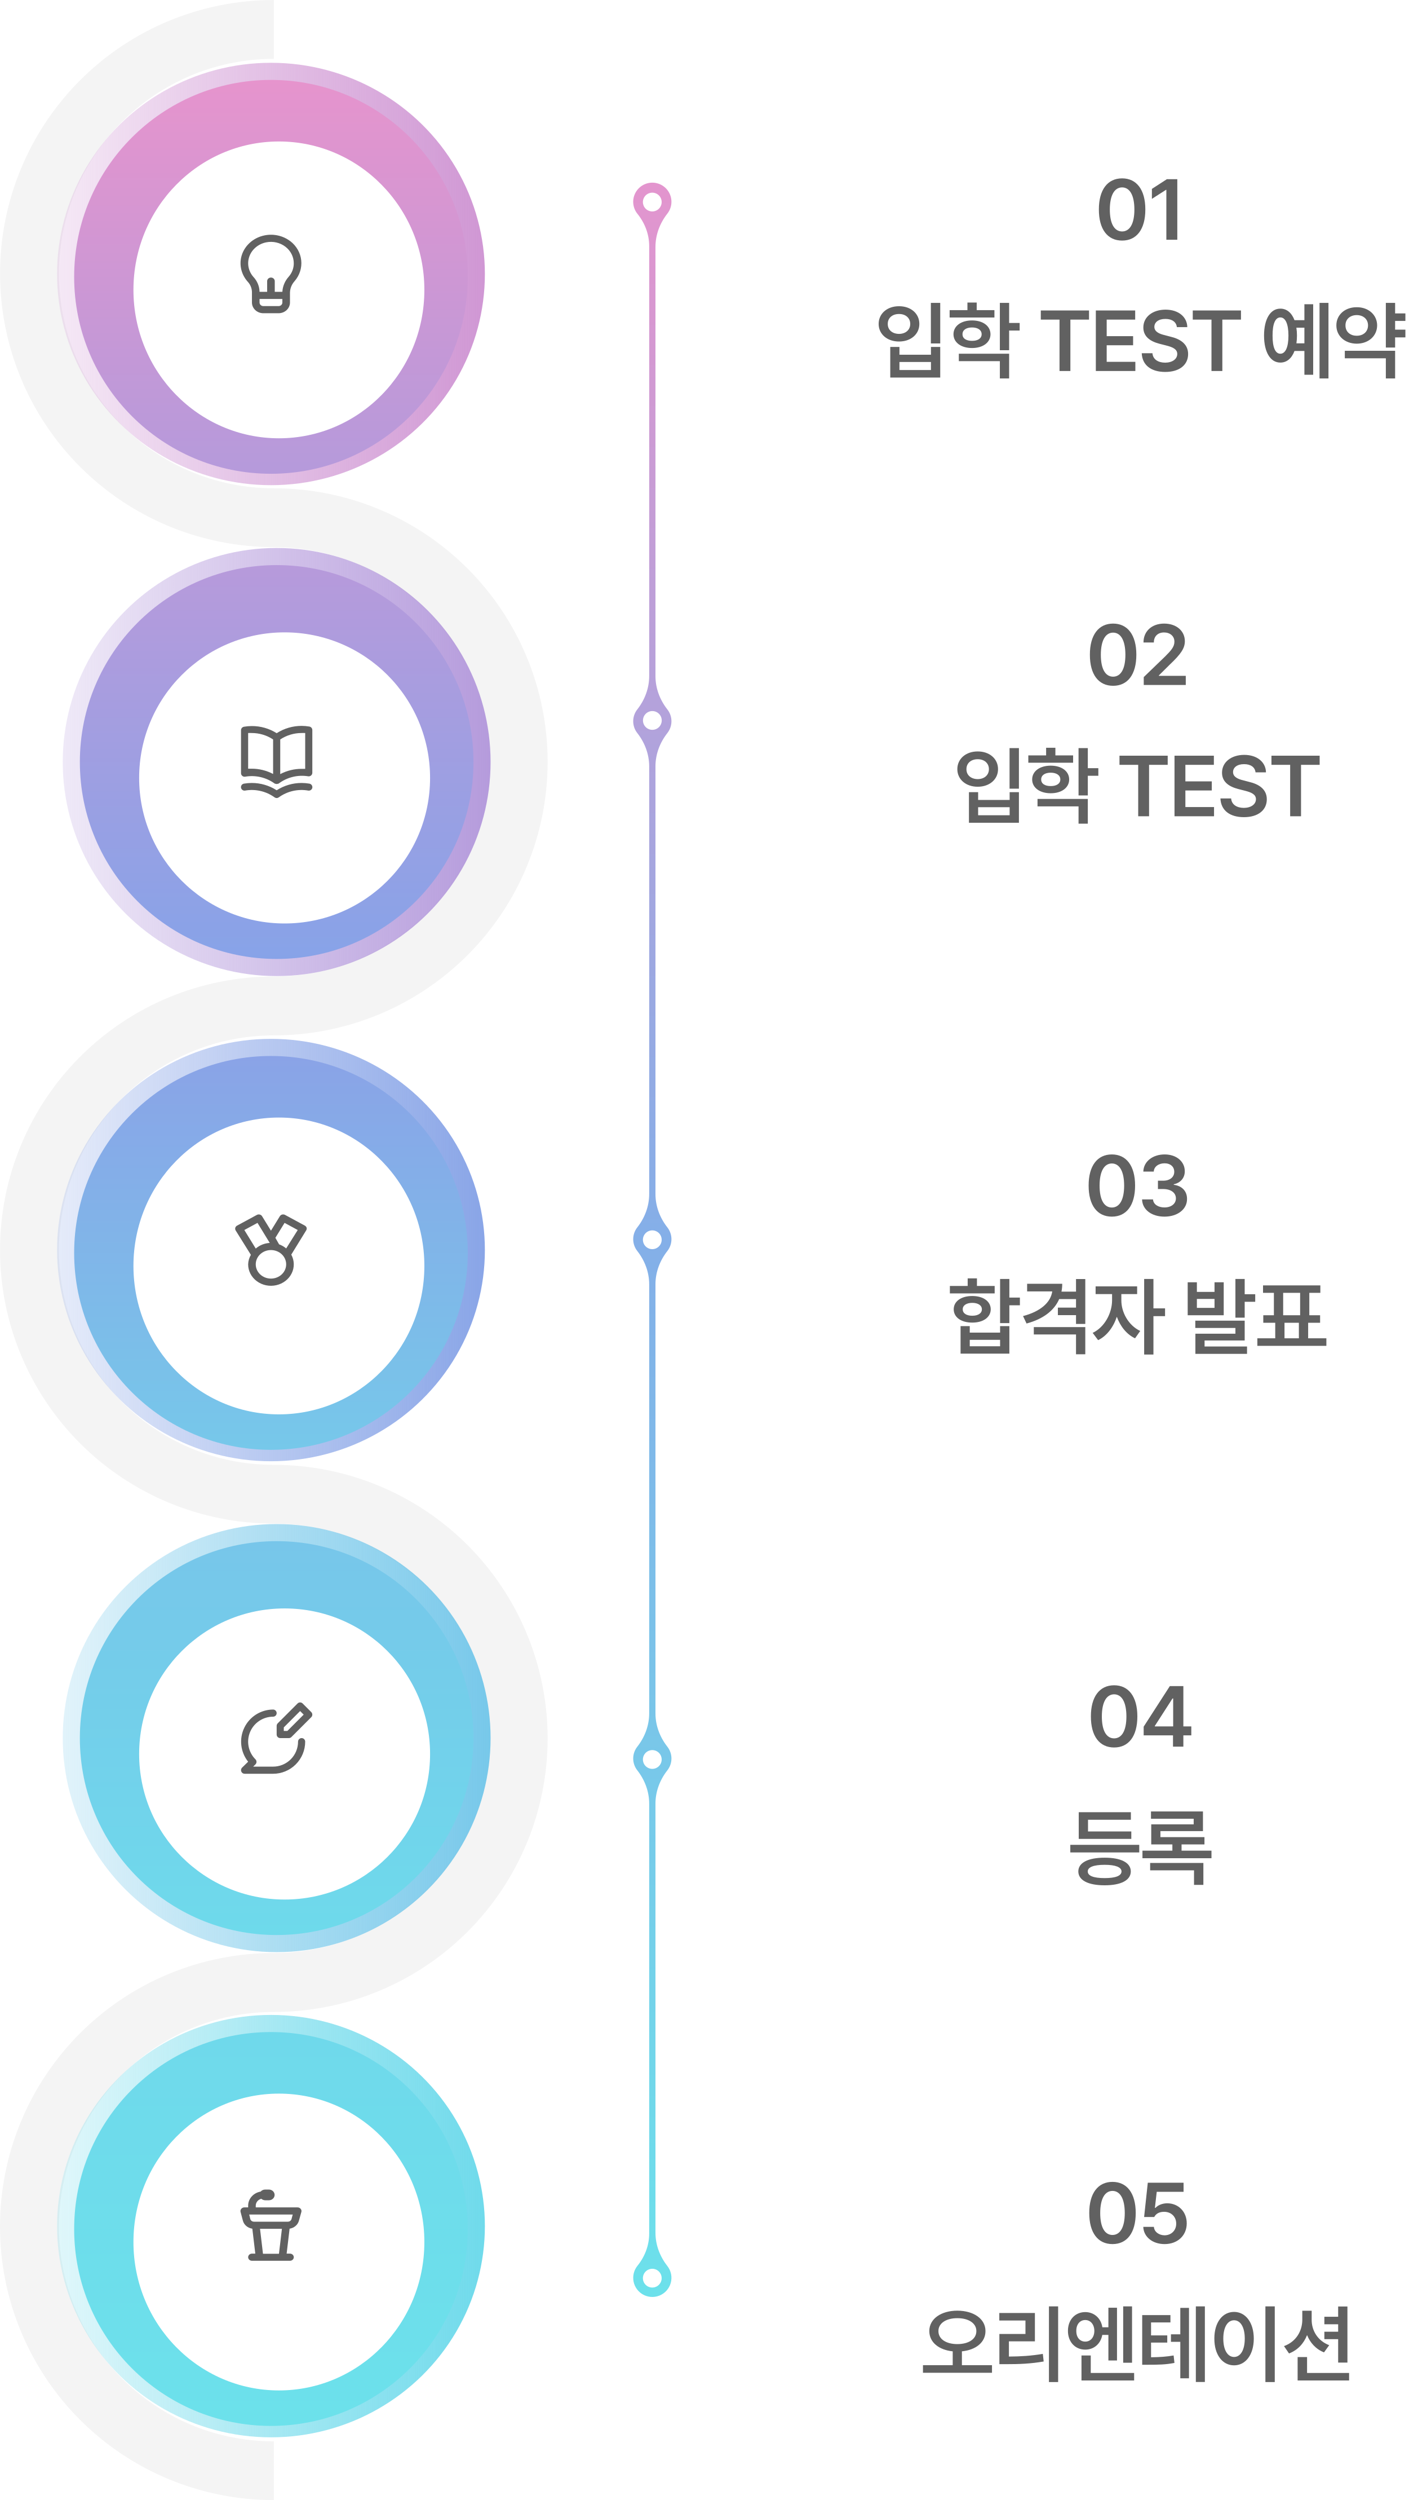 <svg width="247" height="438" viewBox="0 0 247 438" fill="none" xmlns="http://www.w3.org/2000/svg">
<path d="M48.005 427.709C27.232 427.709 10.337 410.834 10.337 390.092C10.337 369.349 27.237 352.479 48.005 352.479C60.734 352.479 72.942 347.43 81.943 338.442C90.943 329.455 96 317.265 96 304.555C96 291.845 90.943 279.655 81.943 270.667C72.942 261.68 60.734 256.631 48.005 256.631C27.232 256.631 10.337 239.755 10.337 219.018C10.337 198.281 27.232 181.391 48.005 181.391C60.734 181.391 72.942 176.342 81.943 167.354C90.943 158.367 96 146.177 96 133.467C96 120.756 90.943 108.567 81.943 99.579C72.942 90.592 60.734 85.543 48.005 85.543C27.232 85.543 10.337 68.668 10.337 47.93C10.337 27.192 27.237 10.312 48.005 10.312L48.005 -2.09793e-06C35.276 -2.65434e-06 23.068 5.049 14.067 14.037C5.066 23.024 0.01 35.214 0.01 47.924C0.01 60.634 5.066 72.824 14.067 81.812C23.068 90.799 35.276 95.848 48.005 95.848C68.778 95.848 85.673 112.723 85.673 133.461C85.673 154.199 68.774 171.073 48 171.073C35.271 171.073 23.063 176.123 14.062 185.11C5.062 194.098 0.005 206.287 0.005 218.998C0.005 231.708 5.062 243.897 14.062 252.885C23.063 261.873 35.271 266.922 48 266.922C68.774 266.922 85.668 283.797 85.668 304.534C85.668 325.271 68.769 342.152 47.995 342.152C35.266 342.152 23.058 347.201 14.057 356.188C5.057 365.176 3.4559e-06 377.366 2.90031e-06 390.076C2.34473e-06 402.786 5.057 414.976 14.057 423.963C23.058 432.951 35.266 438 47.995 438L48.005 427.709Z" fill="#F4F4F4"/>
<ellipse cx="47.5" cy="48" rx="37" ry="37.5" transform="rotate(90 47.5 48)" fill="url(#paint0_linear_2817_2278)"/>
<circle cx="48.5" cy="133.5" r="37.5" transform="rotate(90 48.5 133.5)" fill="url(#paint1_linear_2817_2278)"/>
<circle cx="48.5" cy="304.5" r="37.5" transform="rotate(90 48.5 304.5)" fill="url(#paint2_linear_2817_2278)"/>
<ellipse cx="47.5" cy="219" rx="37" ry="37.5" transform="rotate(90 47.5 219)" fill="url(#paint3_linear_2817_2278)"/>
<ellipse cx="47.5" cy="390" rx="37" ry="37.5" transform="rotate(90 47.5 390)" fill="url(#paint4_linear_2817_2278)"/>
<circle cx="47.5" cy="48.5" r="34.5" transform="rotate(90 47.5 48.5)" fill="url(#paint5_linear_2817_2278)"/>
<circle cx="48.5" cy="133.5" r="34.5" transform="rotate(90 48.5 133.5)" fill="url(#paint6_linear_2817_2278)"/>
<circle cx="48.5" cy="304.5" r="34.5" transform="rotate(90 48.5 304.5)" fill="url(#paint7_linear_2817_2278)"/>
<circle cx="47.5" cy="219.5" r="34.5" transform="rotate(90 47.5 219.5)" fill="url(#paint8_linear_2817_2278)"/>
<circle cx="47.5" cy="390.5" r="34.5" transform="rotate(90 47.5 390.5)" fill="url(#paint9_linear_2817_2278)"/>
<g filter="url(#filter0_d_2817_2278)">
<ellipse cx="47.5" cy="48" rx="26" ry="25.5" transform="rotate(90 47.5 48)" fill="white"/>
</g>
<path d="M50.893 42.263C50.279 41.79 49.562 41.451 48.791 41.272C48.021 41.092 47.217 41.076 46.439 41.225C45.404 41.421 44.453 41.901 43.709 42.605C42.965 43.308 42.46 44.203 42.259 45.175C42.112 45.904 42.139 46.655 42.337 47.373C42.536 48.092 42.901 48.76 43.406 49.331C43.875 49.828 44.144 50.462 44.166 51.125V53C44.166 53.497 44.377 53.974 44.752 54.326C45.127 54.678 45.636 54.875 46.166 54.875H48.833C49.363 54.875 49.872 54.678 50.247 54.326C50.622 53.974 50.833 53.497 50.833 53V51.244C50.855 50.512 51.142 49.809 51.646 49.25C52.529 48.226 52.946 46.916 52.805 45.605C52.664 44.294 51.977 43.089 50.893 42.25V42.263ZM49.499 53C49.499 53.166 49.429 53.325 49.304 53.442C49.179 53.559 49.01 53.625 48.833 53.625H46.166C45.989 53.625 45.82 53.559 45.695 53.442C45.569 53.325 45.499 53.166 45.499 53V52.375H49.499V53ZM50.613 48.475C49.942 49.22 49.551 50.151 49.499 51.125H48.166V49.25C48.166 49.084 48.096 48.925 47.971 48.808C47.846 48.691 47.676 48.625 47.499 48.625C47.322 48.625 47.153 48.691 47.028 48.808C46.903 48.925 46.833 49.084 46.833 49.25V51.125H45.499C45.482 50.168 45.104 49.247 44.433 48.525C43.99 48.028 43.692 47.431 43.568 46.793C43.444 46.156 43.499 45.499 43.727 44.887C43.954 44.275 44.347 43.729 44.867 43.302C45.387 42.875 46.016 42.581 46.693 42.45C47.274 42.338 47.875 42.348 48.452 42.481C49.029 42.614 49.567 42.865 50.027 43.217C50.488 43.569 50.858 44.012 51.113 44.515C51.368 45.018 51.5 45.568 51.499 46.125C51.504 46.981 51.191 47.812 50.613 48.475V48.475Z" fill="#616161"/>
<g filter="url(#filter1_d_2817_2278)">
<ellipse cx="48.5" cy="133.5" rx="25.5" ry="25.5" transform="rotate(90 48.5 133.5)" fill="white"/>
</g>
<path d="M54.232 127.287C53.784 127.21 53.33 127.171 52.876 127.169C51.325 127.167 49.806 127.612 48.501 128.45C47.192 127.623 45.673 127.189 44.126 127.2C43.671 127.202 43.217 127.242 42.769 127.319C42.623 127.344 42.49 127.421 42.395 127.535C42.299 127.65 42.248 127.795 42.251 127.944V135.444C42.249 135.536 42.268 135.627 42.306 135.71C42.344 135.794 42.4 135.868 42.469 135.928C42.539 135.988 42.621 136.031 42.71 136.055C42.798 136.08 42.891 136.084 42.982 136.069C43.877 135.914 44.795 135.939 45.681 136.144C46.566 136.349 47.402 136.73 48.138 137.262L48.213 137.306H48.282C48.351 137.335 48.425 137.35 48.501 137.35C48.576 137.35 48.65 137.335 48.719 137.306H48.788L48.863 137.262C49.594 136.718 50.427 136.325 51.313 136.108C52.199 135.891 53.119 135.855 54.019 136C54.11 136.016 54.203 136.011 54.291 135.987C54.38 135.962 54.462 135.919 54.532 135.859C54.601 135.799 54.657 135.725 54.695 135.641C54.733 135.558 54.752 135.467 54.751 135.375V127.875C54.744 127.733 54.689 127.597 54.595 127.49C54.5 127.383 54.372 127.312 54.232 127.287ZM47.876 135.594C46.719 134.985 45.432 134.668 44.126 134.669C43.919 134.669 43.713 134.669 43.501 134.669V128.419C43.709 128.407 43.917 128.407 44.126 128.419C45.459 128.417 46.763 128.809 47.876 129.544V135.594ZM53.501 134.694C53.288 134.694 53.082 134.694 52.876 134.694C51.569 134.693 50.282 135.01 49.126 135.619V129.544C50.238 128.809 51.542 128.417 52.876 128.419C53.084 128.407 53.292 128.407 53.501 128.419V134.694ZM54.232 137.287C53.784 137.21 53.33 137.171 52.876 137.169C51.325 137.167 49.806 137.612 48.501 138.45C47.195 137.612 45.676 137.167 44.126 137.169C43.671 137.171 43.217 137.21 42.769 137.287C42.688 137.3 42.61 137.329 42.54 137.372C42.469 137.416 42.409 137.472 42.36 137.539C42.312 137.606 42.278 137.681 42.259 137.762C42.24 137.842 42.237 137.925 42.251 138.006C42.282 138.169 42.377 138.312 42.514 138.404C42.651 138.497 42.819 138.531 42.982 138.5C43.877 138.345 44.795 138.371 45.681 138.576C46.566 138.781 47.402 139.161 48.138 139.694C48.244 139.769 48.37 139.81 48.501 139.81C48.63 139.81 48.757 139.769 48.863 139.694C49.599 139.161 50.435 138.781 51.32 138.576C52.206 138.371 53.124 138.345 54.019 138.5C54.182 138.531 54.35 138.497 54.487 138.404C54.624 138.312 54.719 138.169 54.751 138.006C54.764 137.925 54.761 137.842 54.742 137.762C54.723 137.681 54.689 137.606 54.641 137.539C54.592 137.472 54.531 137.416 54.461 137.372C54.391 137.329 54.313 137.3 54.232 137.287V137.287Z" fill="#616161"/>
<g filter="url(#filter2_d_2817_2278)">
<ellipse cx="48.5" cy="304.5" rx="25.5" ry="25.5" transform="rotate(90 48.5 304.5)" fill="white"/>
</g>
<g filter="url(#filter3_d_2817_2278)">
<ellipse cx="47.5" cy="219" rx="26" ry="25.5" transform="rotate(90 47.5 219)" fill="white"/>
</g>
<path d="M53.753 215.1C53.73 215.02 53.691 214.945 53.637 214.88C53.583 214.815 53.516 214.76 53.44 214.719L49.973 212.844C49.897 212.802 49.813 212.775 49.727 212.764C49.64 212.753 49.551 212.758 49.466 212.779C49.382 212.799 49.302 212.836 49.232 212.886C49.162 212.935 49.104 212.998 49.06 213.069L47.5 215.606L45.94 213.069C45.895 212.998 45.837 212.935 45.767 212.886C45.697 212.836 45.618 212.799 45.533 212.779C45.448 212.758 45.359 212.753 45.273 212.764C45.186 212.775 45.102 212.802 45.026 212.844L41.56 214.719C41.483 214.76 41.416 214.815 41.362 214.88C41.308 214.945 41.269 215.02 41.246 215.1C41.202 215.258 41.226 215.427 41.313 215.569L43.98 219.838C43.682 220.349 43.518 220.918 43.5 221.5C43.498 222.068 43.634 222.628 43.897 223.14C44.16 223.651 44.544 224.099 45.019 224.452C45.494 224.804 46.048 225.05 46.639 225.172C47.23 225.294 47.844 225.289 48.432 225.156C49.021 225.024 49.57 224.768 50.038 224.408C50.506 224.047 50.881 223.592 51.134 223.076C51.387 222.561 51.511 221.998 51.499 221.43C51.486 220.863 51.336 220.305 51.06 219.8L53.66 215.575C53.708 215.506 53.741 215.428 53.757 215.346C53.773 215.265 53.772 215.181 53.753 215.1ZM42.833 215.488L45.14 214.238L47.286 217.75C46.371 217.803 45.504 218.152 44.833 218.738L42.833 215.488ZM47.5 224C46.792 224 46.114 223.737 45.614 223.268C45.114 222.799 44.833 222.163 44.833 221.5C44.833 220.837 45.114 220.201 45.614 219.732C46.114 219.263 46.792 219 47.5 219C48.207 219 48.885 219.263 49.385 219.732C49.885 220.201 50.166 220.837 50.166 221.5C50.166 222.163 49.885 222.799 49.385 223.268C48.885 223.737 48.207 224 47.5 224ZM50.166 218.719C49.804 218.409 49.384 218.165 48.926 218L48.273 216.856L49.886 214.238L52.193 215.488L50.166 218.719Z" fill="#616161"/>
<g filter="url(#filter4_d_2817_2278)">
<ellipse cx="47.5" cy="390" rx="26" ry="25.5" transform="rotate(90 47.5 390)" fill="white"/>
</g>
<path d="M52.694 386.956C52.631 386.882 52.551 386.822 52.46 386.781C52.369 386.739 52.269 386.718 52.167 386.719H44.834V386.406C44.835 386.134 44.931 385.87 45.106 385.653C45.282 385.437 45.528 385.28 45.807 385.206C45.987 385.369 46.225 385.462 46.474 385.469H47.141C47.406 385.469 47.66 385.37 47.848 385.194C48.035 385.018 48.141 384.78 48.141 384.531C48.141 384.283 48.035 384.044 47.848 383.868C47.66 383.693 47.406 383.594 47.141 383.594H46.474C46.324 383.594 46.176 383.626 46.041 383.688C45.905 383.75 45.787 383.839 45.694 383.95C45.08 384.054 44.524 384.357 44.123 384.806C43.722 385.254 43.502 385.821 43.501 386.406V386.719H42.834C42.733 386.718 42.633 386.739 42.542 386.781C42.45 386.822 42.37 386.882 42.307 386.956C42.241 387.03 42.193 387.118 42.169 387.213C42.145 387.307 42.144 387.405 42.167 387.5L42.581 389.056C42.679 389.415 42.889 389.738 43.183 389.985C43.478 390.232 43.843 390.391 44.234 390.444L44.754 394.819H44.167C43.991 394.819 43.821 394.885 43.696 395.002C43.571 395.119 43.501 395.278 43.501 395.444C43.501 395.61 43.571 395.768 43.696 395.886C43.821 396.003 43.991 396.069 44.167 396.069H50.834C51.011 396.069 51.181 396.003 51.306 395.886C51.431 395.768 51.501 395.61 51.501 395.444C51.501 395.278 51.431 395.119 51.306 395.002C51.181 394.885 51.011 394.819 50.834 394.819H50.248L50.767 390.444C51.156 390.387 51.517 390.225 51.808 389.977C52.099 389.73 52.305 389.407 52.401 389.05L52.834 387.5C52.858 387.405 52.857 387.307 52.833 387.213C52.808 387.118 52.761 387.03 52.694 386.956V386.956ZM48.901 394.844H46.101L45.581 390.469H49.421L48.901 394.844ZM51.108 388.75C51.071 388.889 50.985 389.011 50.864 389.098C50.742 389.184 50.593 389.229 50.441 389.225H44.541C44.389 389.229 44.239 389.184 44.118 389.098C43.997 389.011 43.911 388.889 43.874 388.75L43.688 387.969H51.314L51.108 388.75Z" fill="#616161"/>
<path d="M54.568 299.95L53.049 298.431C52.932 298.315 52.773 298.25 52.608 298.25C52.443 298.25 52.285 298.315 52.168 298.431L48.68 301.919C48.622 301.977 48.576 302.046 48.545 302.123C48.514 302.199 48.498 302.28 48.499 302.363V303.875C48.499 304.041 48.565 304.2 48.682 304.317C48.799 304.434 48.958 304.5 49.124 304.5H50.636C50.719 304.5 50.8 304.485 50.876 304.454C50.953 304.423 51.022 304.377 51.08 304.319L54.568 300.831C54.684 300.714 54.749 300.556 54.749 300.391C54.749 300.226 54.684 300.067 54.568 299.95V299.95ZM50.374 303.25H49.749V302.625L52.611 299.763L53.236 300.388L50.374 303.25ZM52.874 304.5C52.708 304.5 52.549 304.566 52.432 304.683C52.315 304.8 52.249 304.959 52.249 305.125C52.249 306.285 51.788 307.398 50.968 308.219C50.147 309.039 49.034 309.5 47.874 309.5H44.38L44.78 309.106C44.839 309.048 44.885 308.979 44.917 308.903C44.949 308.827 44.965 308.745 44.965 308.663C44.965 308.58 44.949 308.498 44.917 308.422C44.885 308.346 44.839 308.277 44.78 308.219C44.168 307.607 43.752 306.827 43.583 305.979C43.414 305.13 43.5 304.25 43.832 303.451C44.163 302.651 44.724 301.968 45.443 301.487C46.163 301.007 47.008 300.75 47.874 300.75C48.04 300.75 48.199 300.684 48.316 300.567C48.433 300.45 48.499 300.291 48.499 300.125C48.499 299.959 48.433 299.8 48.316 299.683C48.199 299.566 48.04 299.5 47.874 299.5V299.5C46.816 299.503 45.781 299.805 44.886 300.37C43.992 300.936 43.276 301.742 42.819 302.696C42.362 303.65 42.184 304.714 42.304 305.765C42.424 306.815 42.838 307.811 43.499 308.638L42.43 309.681C42.343 309.769 42.285 309.881 42.261 310.002C42.238 310.123 42.251 310.249 42.299 310.363C42.346 310.477 42.425 310.574 42.528 310.643C42.63 310.712 42.751 310.749 42.874 310.75H47.874C48.613 310.75 49.344 310.605 50.026 310.322C50.709 310.039 51.329 309.625 51.851 309.102C52.374 308.58 52.788 307.96 53.071 307.278C53.353 306.595 53.499 305.864 53.499 305.125C53.499 304.959 53.433 304.8 53.316 304.683C53.199 304.566 53.04 304.5 52.874 304.5Z" fill="#616161"/>
<path d="M196.708 42.147C199.256 42.147 200.78 40.176 200.78 36.697C200.78 33.24 199.249 31.248 196.708 31.248C194.166 31.248 192.628 33.24 192.635 36.697C192.628 40.169 194.151 42.147 196.708 42.147ZM194.554 36.697C194.562 34.17 195.382 32.837 196.708 32.83C198.033 32.837 198.854 34.17 198.861 36.697C198.861 39.246 198.033 40.542 196.708 40.55C195.375 40.542 194.554 39.246 194.554 36.697ZM206.383 31.395H204.552L201.93 33.094V34.837L204.406 33.255H204.464V42H206.383V31.395ZM164.824 53.062H163.183V60.166H164.824V53.062ZM154.028 56.753C154.028 58.562 155.552 59.836 157.602 59.829C159.646 59.836 161.169 58.562 161.162 56.753C161.169 54.915 159.646 53.64 157.602 53.648C155.552 53.64 154.028 54.915 154.028 56.753ZM155.625 56.753C155.618 55.691 156.445 55.002 157.602 55.01C158.738 55.002 159.565 55.691 159.565 56.753C159.565 57.815 158.738 58.489 157.602 58.496C156.445 58.489 155.618 57.815 155.625 56.753ZM156.064 66.143H164.824V60.781H163.198V62.144H157.676V60.781H156.064V66.143ZM157.676 64.824V63.418H163.198V64.824H157.676ZM174.324 54.336H171.218V53.003H169.592V54.336H166.472V55.625H174.324V54.336ZM167.146 58.555C167.146 60.005 168.487 60.972 170.398 60.972C172.31 60.972 173.628 60.005 173.635 58.555C173.628 57.105 172.31 56.138 170.398 56.138C168.487 56.138 167.146 57.105 167.146 58.555ZM168.084 63.272H175.276V66.304H176.902V61.968H168.084V63.272ZM168.728 58.555C168.721 57.808 169.395 57.368 170.398 57.368C171.402 57.368 172.083 57.808 172.083 58.555C172.083 59.302 171.402 59.719 170.398 59.712C169.395 59.719 168.721 59.302 168.728 58.555ZM175.276 61.352H176.902V57.91H178.748V56.577H176.902V53.062H175.276V61.352ZM182.454 55.991H185.736V65H187.64V55.991H190.907V54.395H182.454V55.991ZM192.101 65H199.029V63.389H194.005V60.488H198.634V58.892H194.005V55.991H199V54.395H192.101V65ZM206.303 57.31H208.134C208.104 55.515 206.574 54.248 204.325 54.248C202.091 54.248 200.429 55.493 200.429 57.368C200.429 58.892 201.513 59.77 203.256 60.225L204.457 60.532C205.607 60.825 206.369 61.177 206.376 62.012C206.369 62.92 205.504 63.528 204.252 63.535C203.043 63.528 202.113 62.986 202.025 61.88H200.15C200.231 63.975 201.798 65.161 204.267 65.161C206.808 65.161 208.28 63.887 208.28 62.026C208.28 60.181 206.757 59.346 205.175 58.98L204.179 58.716C203.3 58.511 202.355 58.145 202.362 57.251C202.37 56.453 203.087 55.867 204.296 55.874C205.438 55.867 206.207 56.394 206.303 57.31ZM209.093 55.991H212.375V65H214.279V55.991H217.546V54.395H209.093V55.991ZM232.883 53.062H231.316V66.304H232.883V53.062ZM221.589 58.789C221.589 61.711 222.717 63.528 224.446 63.52C225.566 63.528 226.445 62.781 226.929 61.484H228.664V65.659H230.202V53.296H228.664V56.094H226.929C226.438 54.805 225.566 54.065 224.446 54.072C222.717 54.065 221.589 55.874 221.589 58.789ZM223.083 58.789C223.069 56.724 223.574 55.603 224.446 55.61C225.325 55.603 225.867 56.724 225.867 58.789C225.867 60.862 225.325 61.975 224.446 61.968C223.574 61.975 223.069 60.862 223.083 58.789ZM227.258 57.412H228.664V60.151H227.265C227.324 59.727 227.361 59.273 227.361 58.789C227.361 58.298 227.324 57.837 227.258 57.412ZM246.367 54.907H244.566V53.062H242.94V60.884H244.566V59.111H246.367V57.749H244.566V56.226H246.367V54.907ZM234.268 57.002C234.26 58.892 235.798 60.203 237.842 60.21C239.878 60.203 241.401 58.892 241.416 57.002C241.401 55.142 239.878 53.809 237.842 53.823C235.798 53.809 234.26 55.142 234.268 57.002ZM235.747 62.773H242.94V66.304H244.566V61.455H235.747V62.773ZM235.864 57.002C235.857 55.896 236.699 55.208 237.842 55.2C238.97 55.208 239.812 55.896 239.819 57.002C239.812 58.13 238.97 58.826 237.842 58.818C236.699 58.826 235.857 58.13 235.864 57.002Z" fill="#616161"/>
<path d="M195.131 120.146C197.68 120.146 199.203 118.176 199.203 114.697C199.203 111.24 197.672 109.248 195.131 109.248C192.589 109.248 191.051 111.24 191.059 114.697C191.051 118.169 192.575 120.146 195.131 120.146ZM192.978 114.697C192.985 112.17 193.805 110.837 195.131 110.83C196.457 110.837 197.277 112.17 197.284 114.697C197.284 117.246 196.457 118.542 195.131 118.55C193.798 118.542 192.978 117.246 192.978 114.697ZM200.5 120H207.868V118.403H203.151V118.33L205.041 116.455C207.128 114.485 207.7 113.518 207.707 112.324C207.7 110.544 206.242 109.248 204.074 109.248C201.957 109.248 200.449 110.552 200.456 112.559H202.272C202.265 111.482 202.968 110.801 204.059 110.801C205.092 110.801 205.876 111.423 205.876 112.412C205.876 113.306 205.319 113.936 204.25 115.005L200.5 118.623V120ZM178.618 131.062H176.977V138.166H178.618V131.062ZM167.822 134.753C167.822 136.562 169.345 137.836 171.396 137.829C173.44 137.836 174.963 136.562 174.956 134.753C174.963 132.915 173.44 131.64 171.396 131.647C169.345 131.64 167.822 132.915 167.822 134.753ZM169.419 134.753C169.411 133.691 170.239 133.002 171.396 133.01C172.531 133.002 173.359 133.691 173.359 134.753C173.359 135.815 172.531 136.489 171.396 136.496C170.239 136.489 169.411 135.815 169.419 134.753ZM169.858 144.143H178.618V138.781H176.992V140.144H171.469V138.781H169.858V144.143ZM171.469 142.824V141.418H176.992V142.824H171.469ZM188.118 132.336H185.012V131.003H183.386V132.336H180.266V133.625H188.118V132.336ZM180.94 136.555C180.94 138.005 182.28 138.972 184.192 138.972C186.103 138.972 187.422 138.005 187.429 136.555C187.422 135.104 186.103 134.138 184.192 134.138C182.28 134.138 180.94 135.104 180.94 136.555ZM181.877 141.271H189.07V144.304H190.696V139.968H181.877V141.271ZM182.522 136.555C182.515 135.808 183.188 135.368 184.192 135.368C185.195 135.368 185.876 135.808 185.876 136.555C185.876 137.302 185.195 137.719 184.192 137.712C183.188 137.719 182.515 137.302 182.522 136.555ZM189.07 139.353H190.696V135.91H192.541V134.577H190.696V131.062H189.07V139.353ZM196.248 133.991H199.529V143H201.434V133.991H204.7V132.395H196.248V133.991ZM205.894 143H212.823V141.389H207.799V138.488H212.428V136.892H207.799V133.991H212.794V132.395H205.894V143ZM220.096 135.31H221.927C221.898 133.515 220.367 132.248 218.119 132.248C215.885 132.248 214.222 133.493 214.222 135.368C214.222 136.892 215.306 137.771 217.049 138.225L218.251 138.532C219.4 138.825 220.162 139.177 220.17 140.012C220.162 140.92 219.298 141.528 218.046 141.535C216.837 141.528 215.907 140.986 215.819 139.88H213.944C214.025 141.975 215.592 143.161 218.06 143.161C220.602 143.161 222.074 141.887 222.074 140.026C222.074 138.181 220.55 137.346 218.968 136.979L217.972 136.716C217.093 136.511 216.149 136.145 216.156 135.251C216.163 134.453 216.881 133.867 218.089 133.874C219.232 133.867 220.001 134.394 220.096 135.31ZM222.887 133.991H226.168V143H228.073V133.991H231.339V132.395H222.887V133.991Z" fill="#616161"/>
<path d="M194.911 213.146C197.46 213.146 198.983 211.176 198.983 207.697C198.983 204.24 197.453 202.248 194.911 202.248C192.37 202.248 190.832 204.24 190.839 207.697C190.832 211.169 192.355 213.146 194.911 213.146ZM192.758 207.697C192.765 205.17 193.586 203.837 194.911 203.83C196.237 203.837 197.057 205.17 197.065 207.697C197.065 210.246 196.237 211.542 194.911 211.55C193.578 211.542 192.758 210.246 192.758 207.697ZM204.133 213.146C206.425 213.146 208.102 211.85 208.088 210.056C208.102 208.723 207.253 207.763 205.759 207.565V207.478C206.916 207.236 207.707 206.379 207.692 205.192C207.707 203.566 206.315 202.248 204.162 202.248C202.089 202.248 200.471 203.471 200.427 205.251H202.258C202.294 204.357 203.151 203.801 204.147 203.801C205.18 203.801 205.854 204.401 205.847 205.295C205.854 206.218 205.07 206.848 203.942 206.848H202.99V208.312H203.942C205.319 208.32 206.14 209.001 206.14 209.953C206.14 210.898 205.297 211.542 204.133 211.535C203.027 211.542 202.177 210.979 202.126 210.129H200.207C200.251 211.916 201.87 213.146 204.133 213.146ZM176.944 224.062H175.318V231.796H176.944V228.676H178.79V227.328H176.944V224.062ZM166.515 226.596H174.366V225.292H171.261V223.959H169.635V225.292H166.515V226.596ZM167.188 229.379C167.188 230.785 168.507 231.715 170.44 231.708C172.352 231.715 173.67 230.785 173.678 229.379C173.67 227.973 172.352 227.05 170.44 227.05C168.507 227.05 167.188 227.973 167.188 229.379ZM168.39 237.143H176.944V232.323H175.318V233.466H170.001V232.323H168.39V237.143ZM168.771 229.379C168.763 228.683 169.437 228.251 170.44 228.251C171.444 228.251 172.125 228.683 172.125 229.379C172.125 230.097 171.444 230.507 170.44 230.507C169.437 230.507 168.763 230.097 168.771 229.379ZM170.001 235.854V234.726H175.318V235.854H170.001ZM186.21 224.911H180.057V226.244H184.459C184.188 228.185 182.394 229.767 179.34 230.565L179.955 231.869C182.797 231.107 184.782 229.65 185.675 227.592H188.627V229.086H185.448V230.404H188.627V231.942H190.253V224.076H188.627V226.288H186.078C186.166 225.849 186.21 225.395 186.21 224.911ZM181.229 233.788H188.627V237.26H190.253V232.499H181.229V233.788ZM196.574 227.826V226.713H199.342V225.365H192.062V226.713H194.948V227.826C194.941 230.031 193.659 232.506 191.549 233.51L192.502 234.784C194.025 234.052 195.182 232.499 195.783 230.683C196.376 232.338 197.482 233.759 198.976 234.462L199.884 233.173C197.797 232.199 196.567 229.87 196.574 227.826ZM200.573 237.304H202.199V230.58H204.235V229.218H202.199V224.062H200.573V237.304ZM209.817 224.647H208.205V230.419H214.519V224.647H212.907V226.332H209.817V224.647ZM209.538 232.646H216.57V233.656H209.553V237.187H218.606V235.897H211.164V234.843H218.196V231.371H209.538V232.646ZM209.817 229.13V227.562H212.907V229.13H209.817ZM216.57 230.844H218.196V228.061H220.041V226.742H218.196V224.062H216.57V230.844ZM232.515 234.462H229.321V231.737H231.416V230.419H229.526V226.493H231.46V225.189H221.411V226.493H223.315V230.419H221.455V231.737H223.55V234.462H220.415V235.78H232.515V234.462ZM224.941 230.419V226.493H227.915V230.419H224.941ZM225.176 234.462V231.737H227.695V234.462H225.176Z" fill="#616161"/>
<path d="M195.309 306.146C197.858 306.146 199.381 304.176 199.381 300.697C199.381 297.24 197.85 295.248 195.309 295.248C192.767 295.248 191.229 297.24 191.236 300.697C191.229 304.169 192.753 306.146 195.309 306.146ZM193.155 300.697C193.163 298.17 193.983 296.837 195.309 296.83C196.634 296.837 197.455 298.17 197.462 300.697C197.462 303.246 196.634 304.542 195.309 304.55C193.976 304.542 193.155 303.246 193.155 300.697ZM200.487 304.022H205.629V306H207.445V304.022H208.837V302.455H207.445V295.395H205.072L200.487 302.499V304.022ZM202.435 302.455V302.382L205.541 297.562H205.658V302.455H202.435ZM199.711 323.199H187.626V324.532H199.711V323.199ZM189.032 327.857C189.032 329.417 190.768 330.289 193.646 330.289C196.503 330.289 198.224 329.417 198.231 327.857C198.224 326.319 196.503 325.448 193.646 325.455C190.768 325.448 189.032 326.319 189.032 327.857ZM189.105 322.159H198.319V320.855H190.731V318.805H198.246V317.486H189.105V322.159ZM190.687 327.857C190.68 327.11 191.72 326.7 193.646 326.7C195.543 326.7 196.59 327.11 196.605 327.857C196.59 328.641 195.543 329.029 193.646 329.029C191.72 329.029 190.68 328.641 190.687 327.857ZM212.374 324.225H207.13V323.126H211.144V321.852H203.424V320.797H210.88V317.354H201.769V318.629H209.254V319.61H201.813V323.126H205.519V324.225H200.275V325.543H212.374V324.225ZM201.622 327.667H209.313V330.216H210.954V326.378H201.622V327.667Z" fill="#616161"/>
<path d="M195.021 393.146C197.57 393.146 199.093 391.176 199.093 387.697C199.093 384.24 197.563 382.248 195.021 382.248C192.48 382.248 190.942 384.24 190.949 387.697C190.942 391.169 192.465 393.146 195.021 393.146ZM192.868 387.697C192.875 385.17 193.695 383.837 195.021 383.83C196.347 383.837 197.167 385.17 197.174 387.697C197.174 390.246 196.347 391.542 195.021 391.55C193.688 391.542 192.868 390.246 192.868 387.697ZM204.155 393.146C206.447 393.146 208.044 391.63 208.037 389.514C208.044 387.47 206.579 386.005 204.609 385.998C203.737 386.005 202.968 386.342 202.558 386.804H202.455L202.778 383.991H207.48V382.395H201.21L200.566 388.4H202.338C202.668 387.778 203.268 387.485 204.096 387.492C205.319 387.5 206.198 388.356 206.191 389.572C206.198 390.744 205.341 391.601 204.155 391.608C203.151 391.601 202.338 390.986 202.28 390.129H200.419C200.478 391.879 202.038 393.146 204.155 393.146ZM167.818 404.809C164.999 404.816 162.904 406.229 162.911 408.383C162.904 410.368 164.61 411.693 167.013 411.935V414.359H161.798V415.692H173.897V414.359H168.624V411.935C171.056 411.693 172.762 410.368 172.755 408.383C172.762 406.229 170.66 404.816 167.818 404.809ZM164.508 408.383C164.5 406.999 165.885 406.12 167.818 406.127C169.781 406.12 171.158 406.999 171.158 408.383C171.158 409.811 169.781 410.668 167.818 410.668C165.885 410.668 164.5 409.811 164.508 408.383ZM185.492 404.062H183.881V417.318H185.492V404.062ZM175.179 406.537H179.764V408.896H175.194V414.184H176.351C178.732 414.191 180.709 414.103 182.958 413.715L182.811 412.382C180.746 412.726 178.951 412.836 176.864 412.851V410.185H181.42V405.219H175.179V406.537ZM190.246 405.058C188.481 405.065 187.206 406.398 187.213 408.354C187.206 410.28 188.481 411.642 190.246 411.635C191.776 411.642 192.956 410.602 193.234 409.057H194.303V413.539H195.812V404.296H194.303V407.724H193.249C193 406.12 191.798 405.065 190.246 405.058ZM188.678 408.354C188.664 407.196 189.323 406.449 190.246 406.449C191.154 406.449 191.828 407.196 191.842 408.354C191.828 409.511 191.154 410.236 190.246 410.229C189.323 410.236 188.664 409.511 188.678 408.354ZM189.587 417.04H198.815V415.722H191.212V412.66H189.587V417.04ZM196.896 413.935H198.449V404.062H196.896V413.935ZM205.18 405.585H200.229V414.286H201.093C203.093 414.286 204.36 414.264 205.883 413.964L205.737 412.66C204.44 412.88 203.356 412.953 201.782 412.975V410.404H204.623V409.145H201.782V406.874H205.18V405.585ZM205.268 410.272H206.909V416.659H208.432V404.325H206.909V408.954H205.268V410.272ZM209.633 417.304H211.215V404.062H209.633V417.304ZM223.469 404.062H221.828V417.318H223.469V404.062ZM212.878 409.701C212.871 412.58 214.328 414.389 216.335 414.389C218.32 414.389 219.785 412.58 219.792 409.701C219.785 406.845 218.32 405.028 216.335 405.028C214.328 405.028 212.871 406.845 212.878 409.701ZM214.446 409.701C214.446 407.68 215.215 406.493 216.335 406.493C217.448 406.493 218.21 407.68 218.21 409.701C218.21 411.737 217.448 412.917 216.335 412.924C215.215 412.917 214.446 411.737 214.446 409.701ZM229.937 406.405V404.823H228.296V406.405C228.289 408.39 227.197 410.258 225.088 411.02L225.967 412.309C227.49 411.723 228.56 410.558 229.131 409.086C229.68 410.456 230.691 411.562 232.104 412.118L233.013 410.858C230.977 410.089 229.929 408.273 229.937 406.405ZM227.476 417.04H236.499V415.722H229.131V412.938H227.476V417.04ZM232.163 409.804H234.58V413.905H236.206V404.076H234.58V405.878H232.163V407.196H234.58V408.5H232.163V409.804Z" fill="#616161"/>
<path d="M111.013 399.269C110.957 398.432 111.218 397.606 111.744 396.952C113.041 395.347 113.805 393.377 113.805 391.312L113.805 315.988C113.805 313.857 113.031 311.821 111.716 310.145C111.253 309.555 111.001 308.827 111.001 308.077C111.001 307.327 111.253 306.599 111.716 306.009C113.032 304.338 113.805 302.297 113.805 300.166L113.805 225.008C113.805 222.877 113.031 220.84 111.716 219.165C111.253 218.575 111.001 217.847 111.001 217.097C111.001 216.347 111.253 215.619 111.716 215.029C113.032 213.358 113.805 211.317 113.805 209.186L113.805 134.265C113.805 132.134 113.031 130.098 111.716 128.422C111.253 127.832 111.001 127.104 111.001 126.354C111.001 125.604 111.253 124.876 111.716 124.286C113.032 122.615 113.805 120.574 113.805 118.443L113.805 43.099C113.805 41.035 113.041 39.065 111.744 37.459C111.348 36.968 111.098 36.375 111.024 35.749C110.949 35.123 111.053 34.488 111.323 33.918C111.592 33.348 112.018 32.865 112.55 32.526C113.081 32.187 113.698 32.005 114.329 32C114.96 31.996 115.579 32.169 116.115 32.501C116.652 32.832 117.084 33.309 117.362 33.875C117.64 34.441 117.753 35.074 117.687 35.701C117.622 36.329 117.381 36.925 116.992 37.421C115.675 39.098 114.903 41.134 114.903 43.27L114.903 118.445C114.903 120.576 115.676 122.613 116.992 124.288C117.454 124.878 117.706 125.606 117.706 126.356C117.706 127.106 117.454 127.834 116.992 128.424C115.675 130.095 114.903 132.136 114.903 134.267L114.903 209.188C114.903 211.319 115.676 213.356 116.992 215.031C117.454 215.621 117.706 216.349 117.706 217.099C117.706 217.849 117.454 218.577 116.992 219.167C115.675 220.838 114.903 222.879 114.903 225.01L114.903 300.168C114.903 302.299 115.676 304.336 116.991 306.011C117.454 306.601 117.706 307.329 117.706 308.079C117.706 308.829 117.454 309.557 116.991 310.147C115.675 311.824 114.903 313.859 114.903 315.99L114.903 391.148C114.903 393.279 115.676 395.316 116.991 396.992C117.315 397.405 117.537 397.889 117.64 398.404C117.742 398.919 117.723 399.451 117.582 399.957C117.441 400.463 117.184 400.928 116.83 401.316C116.476 401.704 116.036 402.004 115.546 402.191C115.055 402.378 114.527 402.447 114.005 402.392C113.483 402.338 112.981 402.161 112.539 401.877C112.098 401.593 111.729 401.209 111.463 400.757C111.197 400.304 111.041 399.795 111.008 399.271L111.013 399.269Z" fill="url(#paint10_linear_2817_2278)"/>
<path d="M115.716 36.308C115.213 37.065 114.193 37.27 113.436 36.768C112.68 36.265 112.474 35.245 112.977 34.489C113.479 33.733 114.5 33.527 115.256 34.029C116.012 34.532 116.218 35.552 115.716 36.308Z" fill="white"/>
<path d="M115.52 127.379C114.878 128.021 113.837 128.021 113.195 127.379C112.553 126.737 112.553 125.696 113.195 125.054C113.837 124.412 114.878 124.412 115.52 125.054C116.162 125.696 116.162 126.737 115.52 127.379Z" fill="white"/>
<path d="M114.726 218.797C113.842 219.006 112.956 218.459 112.748 217.575C112.539 216.691 113.087 215.806 113.97 215.597C114.854 215.389 115.739 215.936 115.948 216.82C116.157 217.703 115.609 218.589 114.726 218.797Z" fill="white"/>
<path d="M114.726 309.848C113.842 310.056 112.956 309.509 112.748 308.625C112.539 307.742 113.087 306.856 113.97 306.648C114.854 306.439 115.739 306.986 115.948 307.87C116.157 308.754 115.609 309.639 114.726 309.848Z" fill="white"/>
<path d="M114.724 400.716C113.84 400.925 112.954 400.377 112.746 399.494C112.537 398.61 113.085 397.724 113.968 397.516C114.852 397.307 115.737 397.855 115.946 398.738C116.155 399.622 115.607 400.507 114.724 400.716Z" fill="white"/>
<defs>
<filter id="filter0_d_2817_2278" x="19.215" y="20.608" width="59.354" height="60.354" filterUnits="userSpaceOnUse" color-interpolation-filters="sRGB">
<feFlood flood-opacity="0" result="BackgroundImageFix"/>
<feColorMatrix in="SourceAlpha" type="matrix" values="0 0 0 0 0 0 0 0 0 0 0 0 0 0 0 0 0 0 127 0" result="hardAlpha"/>
<feOffset dx="1.392" dy="2.785"/>
<feGaussianBlur stdDeviation="2.089"/>
<feComposite in2="hardAlpha" operator="out"/>
<feColorMatrix type="matrix" values="0 0 0 0 0 0 0 0 0 0 0 0 0 0 0 0 0 0 0.2 0"/>
<feBlend mode="normal" in2="BackgroundImageFix" result="effect1_dropShadow_2817_2278"/>
<feBlend mode="normal" in="SourceGraphic" in2="effect1_dropShadow_2817_2278" result="shape"/>
</filter>
<filter id="filter1_d_2817_2278" x="20.215" y="106.608" width="59.354" height="59.354" filterUnits="userSpaceOnUse" color-interpolation-filters="sRGB">
<feFlood flood-opacity="0" result="BackgroundImageFix"/>
<feColorMatrix in="SourceAlpha" type="matrix" values="0 0 0 0 0 0 0 0 0 0 0 0 0 0 0 0 0 0 127 0" result="hardAlpha"/>
<feOffset dx="1.392" dy="2.785"/>
<feGaussianBlur stdDeviation="2.089"/>
<feComposite in2="hardAlpha" operator="out"/>
<feColorMatrix type="matrix" values="0 0 0 0 0 0 0 0 0 0 0 0 0 0 0 0 0 0 0.2 0"/>
<feBlend mode="normal" in2="BackgroundImageFix" result="effect1_dropShadow_2817_2278"/>
<feBlend mode="normal" in="SourceGraphic" in2="effect1_dropShadow_2817_2278" result="shape"/>
</filter>
<filter id="filter2_d_2817_2278" x="20.215" y="277.608" width="59.354" height="59.354" filterUnits="userSpaceOnUse" color-interpolation-filters="sRGB">
<feFlood flood-opacity="0" result="BackgroundImageFix"/>
<feColorMatrix in="SourceAlpha" type="matrix" values="0 0 0 0 0 0 0 0 0 0 0 0 0 0 0 0 0 0 127 0" result="hardAlpha"/>
<feOffset dx="1.392" dy="2.785"/>
<feGaussianBlur stdDeviation="2.089"/>
<feComposite in2="hardAlpha" operator="out"/>
<feColorMatrix type="matrix" values="0 0 0 0 0 0 0 0 0 0 0 0 0 0 0 0 0 0 0.2 0"/>
<feBlend mode="normal" in2="BackgroundImageFix" result="effect1_dropShadow_2817_2278"/>
<feBlend mode="normal" in="SourceGraphic" in2="effect1_dropShadow_2817_2278" result="shape"/>
</filter>
<filter id="filter3_d_2817_2278" x="19.215" y="191.608" width="59.354" height="60.354" filterUnits="userSpaceOnUse" color-interpolation-filters="sRGB">
<feFlood flood-opacity="0" result="BackgroundImageFix"/>
<feColorMatrix in="SourceAlpha" type="matrix" values="0 0 0 0 0 0 0 0 0 0 0 0 0 0 0 0 0 0 127 0" result="hardAlpha"/>
<feOffset dx="1.392" dy="2.785"/>
<feGaussianBlur stdDeviation="2.089"/>
<feComposite in2="hardAlpha" operator="out"/>
<feColorMatrix type="matrix" values="0 0 0 0 0 0 0 0 0 0 0 0 0 0 0 0 0 0 0.2 0"/>
<feBlend mode="normal" in2="BackgroundImageFix" result="effect1_dropShadow_2817_2278"/>
<feBlend mode="normal" in="SourceGraphic" in2="effect1_dropShadow_2817_2278" result="shape"/>
</filter>
<filter id="filter4_d_2817_2278" x="19.215" y="362.608" width="59.354" height="60.354" filterUnits="userSpaceOnUse" color-interpolation-filters="sRGB">
<feFlood flood-opacity="0" result="BackgroundImageFix"/>
<feColorMatrix in="SourceAlpha" type="matrix" values="0 0 0 0 0 0 0 0 0 0 0 0 0 0 0 0 0 0 127 0" result="hardAlpha"/>
<feOffset dx="1.392" dy="2.785"/>
<feGaussianBlur stdDeviation="2.089"/>
<feComposite in2="hardAlpha" operator="out"/>
<feColorMatrix type="matrix" values="0 0 0 0 0 0 0 0 0 0 0 0 0 0 0 0 0 0 0.2 0"/>
<feBlend mode="normal" in2="BackgroundImageFix" result="effect1_dropShadow_2817_2278"/>
<feBlend mode="normal" in="SourceGraphic" in2="effect1_dropShadow_2817_2278" result="shape"/>
</filter>
<linearGradient id="paint0_linear_2817_2278" x1="47.5" y1="10.5" x2="47.5" y2="85.5" gradientUnits="userSpaceOnUse">
<stop stop-color="#D097D4"/>
<stop offset="1" stop-color="#D097D4" stop-opacity="0.22"/>
</linearGradient>
<linearGradient id="paint1_linear_2817_2278" x1="48.5" y1="96" x2="48.5" y2="171" gradientUnits="userSpaceOnUse">
<stop stop-color="#B59BDC"/>
<stop offset="1" stop-color="#B59BDC" stop-opacity="0.22"/>
</linearGradient>
<linearGradient id="paint2_linear_2817_2278" x1="48.5" y1="267" x2="48.5" y2="342" gradientUnits="userSpaceOnUse">
<stop stop-color="#77C8EA"/>
<stop offset="1" stop-color="#77C8EA" stop-opacity="0.22"/>
</linearGradient>
<linearGradient id="paint3_linear_2817_2278" x1="47.5" y1="181.5" x2="47.5" y2="256.5" gradientUnits="userSpaceOnUse">
<stop stop-color="#89A5E7"/>
<stop offset="1" stop-color="#89A5E7" stop-opacity="0.22"/>
</linearGradient>
<linearGradient id="paint4_linear_2817_2278" x1="47.5" y1="352.5" x2="47.5" y2="427.5" gradientUnits="userSpaceOnUse">
<stop stop-color="#6FDAEB"/>
<stop offset="1" stop-color="#6FDAEB" stop-opacity="0.22"/>
</linearGradient>
<linearGradient id="paint5_linear_2817_2278" x1="13" y1="48.289" x2="82" y2="48.289" gradientUnits="userSpaceOnUse">
<stop stop-color="#E694CD"/>
<stop offset="1" stop-color="#B59ADB"/>
</linearGradient>
<linearGradient id="paint6_linear_2817_2278" x1="14" y1="133.289" x2="83" y2="133.289" gradientUnits="userSpaceOnUse">
<stop stop-color="#B79ADB"/>
<stop offset="1" stop-color="#87A3E8"/>
</linearGradient>
<linearGradient id="paint7_linear_2817_2278" x1="14" y1="304.289" x2="83" y2="304.289" gradientUnits="userSpaceOnUse">
<stop stop-color="#77C6EA"/>
<stop offset="1" stop-color="#6EDAEB"/>
</linearGradient>
<linearGradient id="paint8_linear_2817_2278" x1="13" y1="219.289" x2="82" y2="219.289" gradientUnits="userSpaceOnUse">
<stop stop-color="#8AA3E7"/>
<stop offset="1" stop-color="#76C8EA"/>
</linearGradient>
<linearGradient id="paint9_linear_2817_2278" x1="13" y1="390.289" x2="82" y2="390.289" gradientUnits="userSpaceOnUse">
<stop stop-color="#6FD9EB"/>
<stop offset="1" stop-color="#6CE1EB"/>
</linearGradient>
<linearGradient id="paint10_linear_2817_2278" x1="114.358" y1="32.002" x2="114.358" y2="402.41" gradientUnits="userSpaceOnUse">
<stop stop-color="#E395CE"/>
<stop offset="0.5" stop-color="#84AFE8"/>
<stop offset="1" stop-color="#6CE1EB"/>
</linearGradient>
</defs>
</svg>
